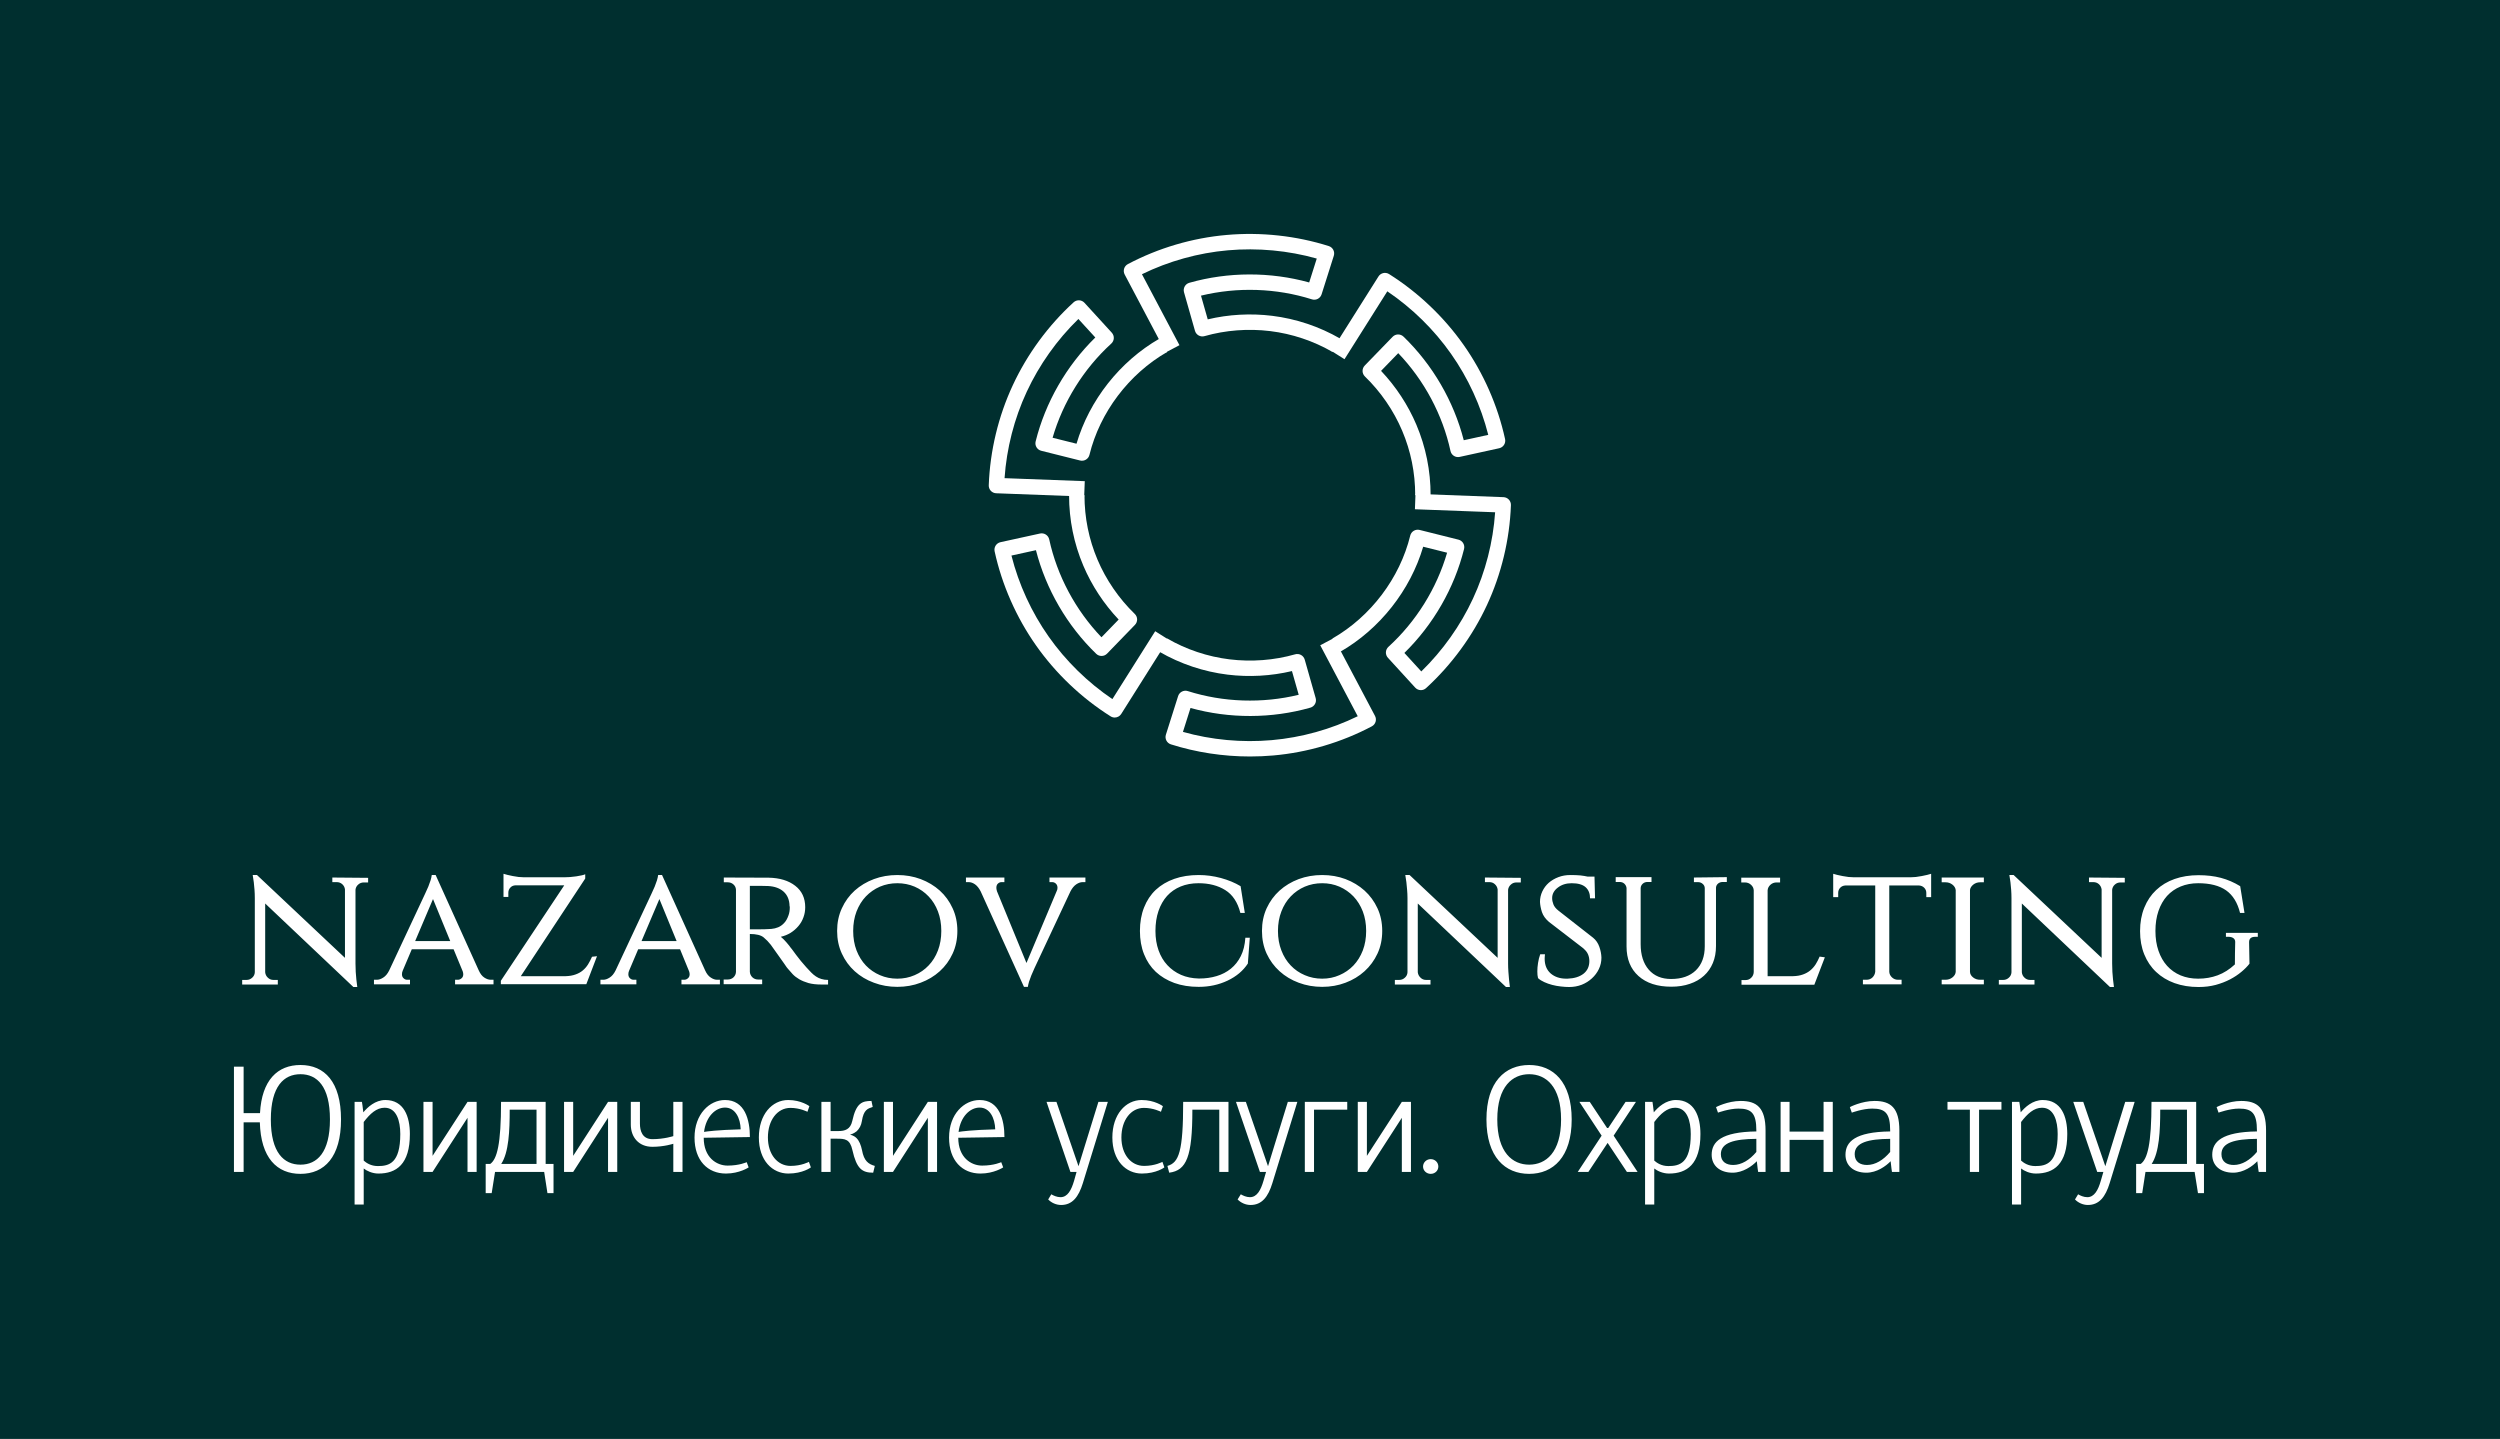 <svg xmlns="http://www.w3.org/2000/svg" xmlns:xlink="http://www.w3.org/1999/xlink" xmlns:svgjs="http://svgjs.com/svgjs" version="1.1" width="1602.9" height="922.583"><rect width="1602.9" height="922.583" fill="#002F2F"></rect><g transform="scale(5) translate(30, 30)"> <defs id="SvgjsDefs1725"></defs><g xmlns:name="main_text" id="SvgjsG1726" rel="mainfill" name="main_text" transform="translate(0.395,-143.773)" fill="#ffffff" style="fill: #ffffff"><path d="M16.81 226.34L16.81 226.93L16.26 226.93Q15.83 226.93 15.53 227.21Q15.23 227.48 15.19 227.87L15.19 237.33Q15.19 237.85 15.22 238.39Q15.26 238.93 15.30 239.36Q15.35 239.86 15.42 240.34L14.92 240.34L3.61 229.63L3.61 238.45Q3.65 238.86 3.95 239.14Q4.25 239.43 4.66 239.43L5.23 239.43L5.23 240.02L0.66 240.02L0.66 239.43L1.23 239.43Q1.64 239.43 1.95 239.14Q2.26 238.86 2.28 238.45L2.28 228.94Q2.28 228.40 2.24 227.86Q2.19 227.32 2.15 226.91Q2.08 226.43 2.01 225.98L2.56 225.98L13.84 236.60L13.84 227.83Q13.80 227.44 13.50 227.16Q13.20 226.89 12.79 226.89L12.22 226.89L12.22 226.30L16.81 226.34ZM31.00 238.22Q31.29 238.86 31.71 239.13Q32.14 239.41 32.53 239.41L32.89 239.41L32.89 240L27.96 240L27.96 239.41L28.32 239.41Q28.57 239.41 28.79 239.22Q29.01 239.04 29.01 238.70Q29.01 238.54 28.94 238.33L27.77 235.50L22.41 235.50L21.24 238.26Q21.15 238.47 21.15 238.70Q21.15 239.04 21.36 239.22Q21.56 239.41 21.81 239.41L22.18 239.41L22.18 240L17.56 240L17.56 239.41L17.93 239.41Q18.32 239.41 18.75 239.13Q19.19 238.86 19.51 238.22L24.12 228.37Q24.35 227.89 24.53 227.46Q24.69 227.07 24.82 226.66Q24.94 226.25 24.97 225.98L25.47 225.98L31.00 238.22M27.34 234.45L25.13 229.06L22.84 234.45L27.34 234.45ZM46.16 236.39L44.79 239.98L33.83 239.98L33.83 239.54L41.96 227.30L35.70 227.30Q35.29 227.32 35.04 227.60Q34.79 227.87 34.79 228.26L34.79 228.79L34.17 228.79L34.17 225.82Q34.35 225.88 34.67 225.96Q34.99 226.04 35.36 226.11Q35.72 226.18 36.11 226.23Q36.50 226.27 36.82 226.27L41.94 226.27Q42.28 226.27 42.70 226.24Q43.12 226.20 43.50 226.15Q43.88 226.09 44.20 226.02Q44.52 225.95 44.65 225.88L44.65 226.43L36.39 238.95L42.14 238.95Q42.87 238.93 43.41 238.73Q43.95 238.54 44.33 238.22Q44.72 237.90 45.01 237.44Q45.29 236.98 45.52 236.46L46.16 236.39ZM60.03 238.22Q60.32 238.86 60.75 239.13Q61.17 239.41 61.56 239.41L61.92 239.41L61.92 240L56.99 240L56.99 239.41L57.35 239.41Q57.61 239.41 57.82 239.22Q58.04 239.04 58.04 238.70Q58.04 238.54 57.97 238.33L56.81 235.50L51.44 235.50L50.27 238.26Q50.18 238.47 50.18 238.70Q50.18 239.04 50.39 239.22Q50.59 239.41 50.84 239.41L51.21 239.41L51.21 240L46.60 240L46.60 239.41L46.96 239.41Q47.35 239.41 47.78 239.13Q48.22 238.86 48.54 238.22L53.15 228.37Q53.38 227.89 53.56 227.46Q53.72 227.07 53.85 226.66Q53.97 226.25 54.00 225.98L54.50 225.98L60.03 238.22M56.37 234.45L54.16 229.06L51.87 234.45L56.37 234.45ZM68.16 226.32Q70.30 226.36 71.58 227.36Q72.86 228.35 72.86 230.11Q72.86 230.80 72.63 231.41Q72.41 232.03 71.98 232.53Q71.56 233.03 70.99 233.39Q70.42 233.74 69.73 233.90Q70.08 234.18 70.44 234.60Q70.81 235.02 71.08 235.41L71.08 235.39Q71.38 235.82 71.70 236.23Q71.97 236.60 72.31 237.01Q72.66 237.42 73.00 237.81Q73.32 238.17 73.62 238.47Q73.91 238.77 74.23 238.98Q74.55 239.20 74.93 239.31Q75.31 239.43 75.79 239.43L75.79 240.02L74.92 240.02Q73.96 240.02 73.27 239.83Q72.59 239.63 72.09 239.34Q71.58 239.04 71.25 238.69Q70.92 238.33 70.65 238.01Q70.53 237.90 70.19 237.38Q69.85 236.87 69.46 236.35L68.45 234.93Q68.04 234.40 67.52 233.97Q66.99 233.54 65.76 233.54L65.76 238.38Q65.78 238.79 66.08 239.09Q66.38 239.38 66.83 239.38L67.34 239.38L67.34 239.98L62.40 239.98L62.40 239.38L62.90 239.38Q63.36 239.38 63.66 239.10Q63.96 238.81 63.98 238.40L63.98 227.87Q63.96 227.46 63.66 227.19Q63.36 226.91 62.90 226.91L62.42 226.91L62.42 226.30L68.16 226.32M67.11 232.94Q67.36 232.94 67.71 232.93Q68.07 232.92 68.52 232.89Q68.98 232.85 69.39 232.68Q69.80 232.51 70.14 232.15Q70.49 231.80 70.72 231.14Q70.88 230.70 70.88 230.13Q70.88 230.00 70.85 229.95Q70.83 228.79 70.10 228.12Q69.37 227.46 68.11 227.39Q67.66 227.37 67.22 227.37L65.76 227.37L65.76 232.94L67.11 232.94ZM84.67 225.98Q86.27 225.98 87.66 226.50Q89.06 227.03 90.11 227.97Q91.16 228.92 91.76 230.24Q92.37 231.55 92.37 233.15Q92.37 234.75 91.76 236.06Q91.16 237.37 90.11 238.32Q89.06 239.27 87.66 239.79Q86.27 240.32 84.67 240.32Q83.07 240.32 81.67 239.79Q80.26 239.27 79.21 238.32Q78.16 237.37 77.56 236.06Q76.95 234.75 76.95 233.15Q76.95 231.55 77.56 230.24Q78.16 228.92 79.21 227.97Q80.26 227.03 81.67 226.50Q83.07 225.98 84.67 225.98M84.67 239.27Q85.86 239.27 86.89 238.82Q87.92 238.38 88.68 237.58Q89.45 236.78 89.88 235.65Q90.31 234.52 90.31 233.15Q90.31 231.78 89.88 230.65Q89.45 229.52 88.68 228.72Q87.92 227.92 86.89 227.47Q85.86 227.03 84.67 227.03Q83.48 227.03 82.44 227.47Q81.41 227.92 80.64 228.72Q79.88 229.52 79.44 230.65Q79.01 231.78 79.01 233.15Q79.01 234.52 79.44 235.65Q79.88 236.78 80.64 237.58Q81.41 238.38 82.44 238.82Q83.48 239.27 84.67 239.27ZM108.79 226.30L108.79 226.89L108.43 226.89Q108.04 226.89 107.62 227.17Q107.19 227.46 106.87 228.08L102.26 237.92Q102.03 238.42 101.85 238.86Q101.69 239.25 101.56 239.66Q101.44 240.07 101.41 240.32L100.91 240.32L95.36 228.08Q95.04 227.46 94.63 227.17Q94.22 226.89 93.83 226.89L93.47 226.89L93.47 226.30L98.40 226.30L98.40 226.89L98.03 226.89Q97.78 226.89 97.58 227.07Q97.37 227.25 97.37 227.62Q97.37 227.80 97.44 228.01L97.42 227.99L101.23 237.26L105.11 228.03Q105.21 227.85 105.21 227.62Q105.21 227.28 105.00 227.08Q104.79 226.89 104.54 226.89L104.18 226.89L104.18 226.30L108.79 226.30ZM129.87 234.02L129.62 237.33Q128.71 238.72 127.02 239.52Q125.33 240.32 123.32 240.32Q121.58 240.32 120.19 239.82Q118.80 239.31 117.81 238.39Q116.83 237.46 116.31 236.14Q115.78 234.82 115.78 233.15Q115.78 231.48 116.31 230.14Q116.83 228.81 117.81 227.88Q118.80 226.96 120.19 226.47Q121.58 225.98 123.32 225.98Q124.74 225.98 126.16 226.36Q127.59 226.75 128.69 227.41L129.23 230.84L128.66 230.84Q128.14 228.79 126.72 227.91Q125.31 227.03 123.30 227.03Q122.02 227.03 121.00 227.45Q119.98 227.87 119.26 228.66Q118.55 229.45 118.16 230.59Q117.77 231.73 117.77 233.15Q117.77 234.52 118.17 235.64Q118.57 236.76 119.30 237.54Q120.03 238.33 121.05 238.78Q122.06 239.22 123.32 239.25L123.39 239.25Q124.58 239.25 125.61 238.94Q126.65 238.63 127.44 237.99Q128.23 237.35 128.72 236.37Q129.21 235.39 129.30 234.02L129.87 234.02ZM139.15 225.98Q140.75 225.98 142.14 226.50Q143.53 227.03 144.58 227.97Q145.63 228.92 146.24 230.24Q146.85 231.55 146.85 233.15Q146.85 234.75 146.24 236.06Q145.63 237.37 144.58 238.32Q143.53 239.27 142.14 239.79Q140.75 240.32 139.15 240.32Q137.55 240.32 136.14 239.79Q134.74 239.27 133.69 238.32Q132.64 237.37 132.03 236.06Q131.43 234.75 131.43 233.15Q131.43 231.55 132.03 230.24Q132.64 228.92 133.69 227.97Q134.74 227.03 136.14 226.50Q137.55 225.98 139.15 225.98M139.15 239.27Q140.34 239.27 141.36 238.82Q142.39 238.38 143.16 237.58Q143.92 236.78 144.36 235.65Q144.79 234.52 144.79 233.15Q144.79 231.78 144.36 230.65Q143.92 229.52 143.16 228.72Q142.39 227.92 141.36 227.47Q140.34 227.03 139.15 227.03Q137.96 227.03 136.92 227.47Q135.88 227.92 135.12 228.72Q134.35 229.52 133.92 230.65Q133.48 231.78 133.48 233.15Q133.48 234.52 133.92 235.65Q134.35 236.78 135.12 237.58Q135.88 238.38 136.92 238.82Q137.96 239.27 139.15 239.27ZM164.62 226.34L164.62 226.93L164.07 226.93Q163.63 226.93 163.34 227.21Q163.04 227.48 162.99 227.87L162.99 237.33Q162.99 237.85 163.03 238.39Q163.06 238.93 163.11 239.36Q163.15 239.86 163.22 240.34L162.72 240.34L151.41 229.63L151.41 238.45Q151.46 238.86 151.76 239.14Q152.05 239.43 152.46 239.43L153.04 239.43L153.04 240.02L148.47 240.02L148.47 239.43L149.04 239.43Q149.45 239.43 149.76 239.14Q150.07 238.86 150.09 238.45L150.09 228.94Q150.09 228.40 150.04 227.86Q150.00 227.32 149.95 226.91Q149.88 226.43 149.81 225.98L150.36 225.98L161.65 236.60L161.65 227.83Q161.60 227.44 161.30 227.16Q161.01 226.89 160.60 226.89L160.02 226.89L160.02 226.30L164.62 226.34ZM173.89 234.02Q174.44 234.47 174.69 235.18Q174.94 235.89 174.96 236.57Q174.96 237.35 174.63 238.04Q174.30 238.72 173.74 239.23Q173.18 239.75 172.43 240.05Q171.67 240.34 170.83 240.34Q170.33 240.34 169.75 240.27Q169.18 240.21 168.65 240.07Q168.11 239.93 167.63 239.71Q167.15 239.50 166.83 239.20Q166.79 239.02 166.76 238.80Q166.74 238.58 166.74 238.33Q166.74 237.85 166.83 237.26Q166.92 236.67 167.11 236.14L167.72 236.14Q167.70 236.35 167.69 236.48Q167.68 236.62 167.68 236.71Q167.68 237.92 168.45 238.60Q169.23 239.27 170.46 239.27L170.62 239.27Q171.92 239.22 172.67 238.63Q173.41 238.04 173.41 237.01Q173.41 236.55 173.24 236.15Q173.07 235.75 172.66 235.41L172.68 235.41L168.22 231.98Q167.56 231.41 167.33 230.73Q167.11 230.04 167.08 229.42Q167.08 228.72 167.38 228.08Q167.68 227.44 168.20 226.98Q168.73 226.52 169.44 226.25Q170.14 225.98 170.97 225.98Q171.72 225.98 172.26 226.03Q172.79 226.09 173.18 226.18L174.07 226.18L174.14 228.97L173.50 228.97Q173.50 228.05 172.93 227.54Q172.36 227.03 171.15 227.03Q170.62 227.03 170.17 227.17Q169.71 227.32 169.37 227.59Q169.02 227.85 168.83 228.19Q168.64 228.53 168.64 228.94Q168.64 229.33 168.80 229.74Q168.96 230.16 169.44 230.54L173.89 234.02ZM191.04 226.25L191.04 226.87L190.52 226.87Q190.17 226.87 189.92 227.07Q189.67 227.28 189.65 227.60L189.65 235.09Q189.65 236.30 189.25 237.26Q188.85 238.22 188.11 238.89Q187.37 239.57 186.30 239.93Q185.24 240.30 183.92 240.30Q181.24 240.30 179.71 238.93Q178.18 237.56 178.18 235.13L178.18 227.64Q178.14 227.32 177.90 227.09Q177.66 226.87 177.29 226.87L176.79 226.87L176.79 226.25L181.38 226.25L181.38 226.87L180.86 226.87Q180.51 226.87 180.26 227.09Q180.01 227.32 179.99 227.64L179.99 234.84Q179.99 236.92 181.03 238.12Q182.07 239.31 183.89 239.31Q185.93 239.31 187.07 238.20Q188.21 237.08 188.21 235.11L188.21 227.64Q188.19 227.32 187.94 227.11Q187.69 226.89 187.34 226.89L186.82 226.89L186.82 226.30L191.04 226.25ZM203.61 236.53L202.26 240.05L192.92 240.05L192.92 239.45L193.42 239.45Q193.88 239.45 194.17 239.15Q194.47 238.86 194.49 238.42L194.49 227.94Q194.47 227.53 194.14 227.23Q193.81 226.93 193.35 226.93L192.89 226.93L192.89 226.32L197.87 226.32L197.87 226.93L197.42 226.93Q196.96 226.93 196.63 227.23Q196.30 227.53 196.27 227.94L196.27 238.95L199.54 238.95Q200.27 238.93 200.81 238.73Q201.34 238.54 201.74 238.21Q202.14 237.88 202.43 237.43Q202.71 236.98 202.94 236.44L203.61 236.53ZM214.57 226.27Q214.89 226.27 215.28 226.23Q215.67 226.18 216.04 226.11Q216.42 226.04 216.74 225.96Q217.06 225.88 217.24 225.82L217.24 228.81L216.62 228.81L216.62 228.28Q216.62 227.89 216.36 227.62Q216.10 227.35 215.69 227.32L211.87 227.32L211.87 238.40Q211.90 238.81 212.22 239.11Q212.54 239.41 212.99 239.41L213.45 239.41L213.45 240L208.49 240L208.49 239.41L208.95 239.41Q209.41 239.41 209.72 239.11Q210.02 238.81 210.07 238.38L210.07 227.32L206.23 227.32Q205.82 227.35 205.57 227.62Q205.32 227.89 205.32 228.28L205.32 228.81L204.68 228.81L204.68 225.82Q204.86 225.88 205.18 225.96Q205.50 226.04 205.88 226.11Q206.25 226.18 206.64 226.23Q207.03 226.27 207.35 226.27L214.57 226.27ZM218.59 240L218.59 239.41L219.07 239.41Q219.59 239.41 219.97 239.11Q220.35 238.81 220.39 238.40L220.39 227.92Q220.35 227.51 219.97 227.21Q219.59 226.91 219.07 226.91L218.59 226.91L218.59 226.30L224.00 226.30L224.00 226.91L223.52 226.91Q223.02 226.91 222.64 227.21Q222.27 227.51 222.22 227.89L222.22 238.40Q222.24 238.81 222.62 239.11Q223.00 239.41 223.52 239.41L224.00 239.41L224.00 240L218.59 240ZM242.07 226.34L242.07 226.93L241.52 226.93Q241.09 226.93 240.79 227.21Q240.49 227.48 240.45 227.87L240.45 237.33Q240.45 237.85 240.48 238.39Q240.52 238.93 240.56 239.36Q240.61 239.86 240.68 240.34L240.17 240.34L228.87 229.63L228.87 238.45Q228.91 238.86 229.21 239.14Q229.51 239.43 229.92 239.43L230.49 239.43L230.49 240.02L225.92 240.02L225.92 239.43L226.49 239.43Q226.90 239.43 227.21 239.14Q227.52 238.86 227.54 238.45L227.54 228.94Q227.54 228.40 227.50 227.86Q227.45 227.32 227.41 226.91Q227.34 226.43 227.27 225.98L227.82 225.98L239.10 236.60L239.10 227.83Q239.05 227.44 238.76 227.16Q238.46 226.89 238.05 226.89L237.48 226.89L237.48 226.30L242.07 226.34ZM258.06 237.35Q257.65 237.88 257.02 238.40Q256.39 238.93 255.57 239.36Q254.75 239.79 253.73 240.07Q252.71 240.34 251.53 240.34Q249.84 240.34 248.45 239.84Q247.07 239.34 246.09 238.41Q245.11 237.49 244.57 236.16Q244.03 234.84 244.03 233.17Q244.03 231.50 244.57 230.17Q245.11 228.83 246.09 227.91Q247.07 226.98 248.45 226.49Q249.84 226.00 251.53 226.00Q253.10 226.00 254.39 226.34Q255.68 226.68 256.87 227.41L257.42 230.84L256.85 230.84Q256.37 228.88 255.07 227.95Q253.76 227.03 251.48 227.03Q250.25 227.03 249.23 227.45Q248.21 227.87 247.49 228.66Q246.78 229.45 246.39 230.59Q246.00 231.73 246.00 233.15Q246.00 234.56 246.39 235.69Q246.78 236.83 247.49 237.62Q248.21 238.42 249.23 238.85Q250.25 239.27 251.48 239.27Q252.81 239.27 253.98 238.84Q255.16 238.40 256.19 237.44Q256.19 236.71 256.20 236.00Q256.21 235.29 256.23 234.56Q256.23 234.24 255.99 234.07Q255.75 233.90 255.36 233.90L255.04 233.90L255.04 233.40L259.13 233.40L259.13 233.90L258.81 233.90Q258.01 233.90 258.01 234.59L258.06 237.35Z" fill="#ffffff" style="fill: #ffffff"></path></g><g xmlns:name="slogan_text" id="SvgjsG1727" rel="mainfill" name="slogan_text" transform="translate(-0.96,-119.723)" fill="#ffffff" style="fill: #ffffff"><path d="M9.49 226.29C6.57 226.29 4.53 228.20 4.30 232.46L2.20 232.46L2.20 226.50L0.96 226.50L0.96 240L2.20 240L2.20 233.64L4.28 233.64C4.40 238.21 6.48 240.25 9.49 240.25C12.57 240.25 14.69 238.09 14.69 233.27C14.69 228.45 12.57 226.29 9.49 226.29ZM9.49 239.07C7.37 239.07 5.69 237.53 5.69 233.27C5.69 229.01 7.37 227.47 9.49 227.47C11.61 227.47 13.27 229.01 13.27 233.27C13.27 237.53 11.61 239.07 9.49 239.07ZM16.43 244.18L17.60 244.18L17.60 239.56C17.99 239.87 18.70 240.21 19.49 240.21C21.79 240.21 23.52 239.02 23.52 235.14C23.52 232.90 22.75 230.78 20.38 230.78C19.07 230.78 18.09 231.71 17.55 232.36C17.49 231.71 17.37 231.02 17.37 231.02L16.43 231.02ZM22.29 235.14C22.29 238.88 20.86 239.25 19.42 239.25C18.51 239.25 17.93 238.84 17.60 238.55L17.60 233.60C18.41 232.54 19.24 231.77 20.28 231.77C21.81 231.77 22.29 233.46 22.29 235.14ZM30.91 233.06L30.91 240L32.08 240L32.08 231.02L30.91 231.02L26.43 237.94L26.43 231.02L25.26 231.02L25.26 240L26.43 240ZM33.24 242.72L34.01 242.72L34.44 240L40.74 240L41.16 242.72L41.94 242.72L41.94 238.98L40.93 238.98L40.93 231.02L35.21 231.02C35.21 236.49 34.69 238.36 33.82 238.98L33.24 238.98ZM35.23 238.98C36.21 237.49 36.32 234.72 36.32 232.02L39.76 232.02L39.76 238.98ZM48.93 233.06L48.93 240L50.11 240L50.11 231.02L48.93 231.02L44.46 237.94L44.46 231.02L43.29 231.02L43.29 240L44.46 240ZM57.30 235.41C57.30 235.41 56.13 235.80 54.62 235.80C53.33 235.80 53.02 234.74 53.02 233.81L53.02 231.02L51.85 231.02L51.85 233.93C51.85 235.53 52.85 236.78 54.62 236.78C56.13 236.78 57.30 236.39 57.30 236.39L57.30 240L58.48 240L58.48 231.02L57.30 231.02ZM64.26 239.19C62.84 239.19 61.20 238.15 61.20 235.62L67.12 235.53C67.12 233.33 66.48 230.78 63.93 230.78C61.95 230.78 60.02 232.58 60.02 235.60C60.02 238.53 61.70 240.21 64.05 240.21C65.79 240.21 66.96 239.42 66.96 239.42L66.71 238.75C66.71 238.75 65.79 239.19 64.26 239.19ZM63.93 231.75C65.25 231.75 65.90 233.10 65.94 234.54C62.91 234.62 61.60 234.81 61.24 234.87C61.49 232.89 62.72 231.75 63.93 231.75ZM72.34 239.23C70.66 239.23 69.43 237.76 69.43 235.58C69.43 233.37 70.64 231.79 72.32 231.79C73.54 231.79 74.50 232.29 74.50 232.29L74.75 231.57C74.75 231.57 73.71 230.78 72.03 230.78C69.97 230.78 68.27 232.63 68.27 235.58C68.27 238.55 70.01 240.21 72.05 240.21C73.92 240.21 74.94 239.42 74.94 239.42L74.69 238.71C74.69 238.71 73.75 239.23 72.34 239.23ZM81.50 237.22C81.36 236.55 81.15 236.03 80.79 235.66C80.42 235.30 80.00 235.24 80.00 235.24L80.00 235.20C80.00 235.20 80.38 235.14 80.81 234.79C81.15 234.47 81.40 234.04 81.48 233.48C81.71 232.02 82.23 231.88 82.87 231.67L82.71 230.90C81.52 230.90 80.75 231.15 80.25 233.46C80.01 234.56 79.30 234.76 78.47 234.76L77.47 234.76L77.47 231.02L76.29 231.02L76.29 240L77.47 240L77.47 235.74L78.28 235.74C79.30 235.74 79.96 235.78 80.27 237.22C80.81 239.61 81.52 240.10 82.93 240.10L83.14 239.23C82.33 239.00 81.75 238.61 81.50 237.22ZM89.94 233.06L89.94 240L91.12 240L91.12 231.02L89.94 231.02L85.47 237.94L85.47 231.02L84.30 231.02L84.30 240L85.47 240ZM96.90 239.19C95.48 239.19 93.84 238.15 93.84 235.62L99.76 235.53C99.76 233.33 99.12 230.78 96.58 230.78C94.59 230.78 92.66 232.58 92.66 235.60C92.66 238.53 94.34 240.21 96.69 240.21C98.43 240.21 99.60 239.42 99.60 239.42L99.35 238.75C99.35 238.75 98.43 239.19 96.90 239.19ZM96.58 231.75C97.89 231.75 98.54 233.10 98.58 234.54C95.56 234.62 94.24 234.81 93.88 234.87C94.13 232.89 95.36 231.75 96.58 231.75ZM111.81 231.02L109.26 239.27L106.43 231.02L105.16 231.02L108.22 240L109.01 240L108.69 241.14C108.34 242.33 107.86 243.24 106.95 243.24C106.49 243.24 106.04 243.03 105.77 242.87L105.37 243.53C105.77 243.95 106.39 244.24 107.03 244.24C108.47 244.24 109.28 243.20 109.82 241.43L113.02 231.02ZM117.67 239.23C115.99 239.23 114.76 237.76 114.76 235.58C114.76 233.37 115.97 231.79 117.65 231.79C118.87 231.79 119.83 232.29 119.83 232.29L120.08 231.57C120.08 231.57 119.04 230.78 117.36 230.78C115.30 230.78 113.60 232.63 113.60 235.58C113.60 238.55 115.34 240.21 117.38 240.21C119.25 240.21 120.27 239.42 120.27 239.42L120.02 238.71C120.02 238.71 119.08 239.23 117.67 239.23ZM120.89 240.10C123.11 239.81 123.86 238.07 123.86 232.02L127.31 232.02L127.31 240L128.49 240L128.49 231.02L122.68 231.02C122.68 237.38 122.14 238.82 120.66 239.23ZM136.10 231.02L133.56 239.27L130.72 231.02L129.45 231.02L132.52 240L133.31 240L132.98 241.14C132.63 242.33 132.15 243.24 131.24 243.24C130.78 243.24 130.34 243.03 130.07 242.87L129.66 243.53C130.07 243.95 130.68 244.24 131.32 244.24C132.77 244.24 133.58 243.20 134.12 241.43L137.32 231.02ZM138.28 240L139.46 240L139.46 232.02L143.72 232.02L143.72 231.02L138.28 231.02ZM150.72 233.06L150.72 240L151.89 240L151.89 231.02L150.72 231.02L146.24 237.94L146.24 231.02L145.07 231.02L145.07 240L146.24 240ZM155.40 239.31C155.40 238.79 154.98 238.36 154.42 238.36C153.88 238.36 153.44 238.79 153.44 239.31C153.44 239.83 153.88 240.25 154.42 240.25C154.98 240.25 155.40 239.83 155.40 239.31ZM167.05 226.29C163.96 226.29 161.57 228.45 161.57 233.27C161.57 238.09 163.96 240.25 167.05 240.25C170.13 240.25 172.50 238.09 172.50 233.27C172.50 228.45 170.13 226.29 167.05 226.29ZM167.05 239.07C164.93 239.07 162.96 237.53 162.96 233.27C162.96 229.01 164.93 227.47 167.05 227.47C169.17 227.47 171.14 229.01 171.14 233.27C171.14 237.53 169.17 239.07 167.05 239.07ZM177.04 234.37L174.82 231.02L173.49 231.02L176.34 235.35L173.28 240L174.64 240L177.11 236.28L179.58 240L180.95 240L177.88 235.35L180.74 231.02L179.41 231.02L177.19 234.37ZM181.91 244.18L183.09 244.18L183.09 239.56C183.47 239.87 184.19 240.21 184.98 240.21C187.27 240.21 189.01 239.02 189.01 235.14C189.01 232.90 188.24 230.78 185.87 230.78C184.55 230.78 183.57 231.71 183.03 232.36C182.97 231.71 182.86 231.02 182.86 231.02L181.91 231.02ZM187.77 235.14C187.77 238.88 186.35 239.25 184.90 239.25C184.00 239.25 183.42 238.84 183.09 238.55L183.09 233.60C183.90 232.54 184.73 231.77 185.77 231.77C187.29 231.77 187.77 233.46 187.77 235.14ZM194.18 230.90C192.50 230.90 191.01 231.69 191.01 231.69L191.26 232.40C191.26 232.40 192.67 231.88 193.89 231.88C195.56 231.88 196.18 232.48 196.18 234.70L196.18 234.81C191.67 234.87 190.45 236.14 190.45 237.80C190.45 239.21 191.52 240.10 193.13 240.10C194.48 240.10 195.64 239.25 196.24 238.63C196.30 239.31 196.41 240 196.41 240L197.36 240L197.36 234.70C197.36 231.77 196.24 230.90 194.18 230.90ZM193.21 239.11C192.36 239.11 191.63 238.73 191.63 237.72C191.63 236.24 193.35 235.78 196.18 235.76L196.18 237.44C195.31 238.48 194.27 239.11 193.21 239.11ZM204.80 235.89L204.80 240L205.98 240L205.98 231.02L204.80 231.02L204.80 234.83L200.44 234.83L200.44 231.02L199.29 231.02L199.29 240L200.44 240L200.44 235.89ZM211.34 230.90C209.66 230.90 208.17 231.69 208.17 231.69L208.42 232.40C208.42 232.40 209.83 231.88 211.05 231.88C212.72 231.88 213.34 232.48 213.34 234.70L213.34 234.81C208.83 234.87 207.61 236.14 207.61 237.80C207.61 239.21 208.67 240.10 210.29 240.10C211.64 240.10 212.80 239.25 213.40 238.63C213.46 239.31 213.57 240 213.57 240L214.52 240L214.52 234.70C214.52 231.77 213.40 230.90 211.34 230.90ZM210.37 239.11C209.52 239.11 208.79 238.73 208.79 237.72C208.79 236.24 210.51 235.78 213.34 235.76L213.34 237.44C212.47 238.48 211.43 239.11 210.37 239.11ZM220.69 231.02L220.69 232.02L223.56 232.02L223.56 240L224.74 240L224.74 232.02L227.61 232.02L227.61 231.02ZM228.96 244.18L230.13 244.18L230.13 239.56C230.52 239.87 231.23 240.21 232.02 240.21C234.32 240.21 236.05 239.02 236.05 235.14C236.05 232.90 235.28 230.78 232.91 230.78C231.60 230.78 230.62 231.71 230.08 232.36C230.02 231.71 229.90 231.02 229.90 231.02L228.96 231.02ZM234.82 235.14C234.82 238.88 233.39 239.25 231.95 239.25C231.04 239.25 230.46 238.84 230.13 238.55L230.13 233.60C230.94 232.54 231.77 231.77 232.81 231.77C234.34 231.77 234.82 233.46 234.82 235.14ZM243.48 231.02L240.93 239.27L238.10 231.02L236.82 231.02L239.89 240L240.68 240L240.35 241.14C240.01 242.33 239.52 243.24 238.62 243.24C238.15 243.24 237.71 243.03 237.44 242.87L237.04 243.53C237.44 243.95 238.06 244.24 238.69 244.24C240.14 244.24 240.95 243.20 241.49 241.43L244.69 231.02ZM244.88 242.72L245.66 242.72L246.08 240L252.38 240L252.81 242.72L253.58 242.72L253.58 238.98L252.58 238.98L252.58 231.02L246.85 231.02C246.85 236.49 246.33 238.36 245.46 238.98L244.88 238.98ZM246.87 238.98C247.85 237.49 247.97 234.72 247.97 232.02L251.40 232.02L251.40 238.98ZM258.36 230.90C256.68 230.90 255.20 231.69 255.20 231.69L255.45 232.40C255.45 232.40 256.86 231.88 258.07 231.88C259.75 231.88 260.37 232.48 260.37 234.70L260.37 234.81C255.85 234.87 254.64 236.14 254.64 237.80C254.64 239.21 255.70 240.10 257.32 240.10C258.67 240.10 259.83 239.25 260.42 238.63C260.48 239.31 260.60 240 260.60 240L261.54 240L261.54 234.70C261.54 231.77 260.42 230.90 258.36 230.90ZM257.40 239.11C256.55 239.11 255.82 238.73 255.82 237.72C255.82 236.24 257.53 235.78 260.37 235.76L260.37 237.44C259.50 238.48 258.46 239.11 257.40 239.11Z" fill="#ffffff" style="fill: #ffffff"></path></g><g xmlns:name="symbol_mainfill" id="SvgjsG1728" rel="mainfill" name="symbol" transform="translate(95.42,-1.348) scale(0.697)" fill="#ffffff" style="fill: #ffffff"><path fill="#ffffff" d="M81.47,85.861c-0.384,0-0.767-0.155-1.046-0.461l-5.024-5.496c-0.254-0.277-0.387-0.645-0.37-1.021  c0.018-0.376,0.184-0.729,0.461-0.983c5.089-4.638,8.889-10.745,10.8-17.323l-4.398-1.101c-2.358,7.998-7.984,15.154-15.269,19.337  l-1.412-2.459c7.041-4.042,12.386-11.117,14.298-18.928c0.09-0.366,0.322-0.682,0.645-0.877c0.324-0.193,0.712-0.252,1.076-0.161  l7.148,1.789c0.759,0.189,1.221,0.958,1.032,1.717c-1.783,7.176-5.66,13.916-10.979,19.126l3.112,3.404  c3.933-3.831,7.2-8.432,9.498-13.381c2.307-4.951,3.709-10.421,4.086-15.904l-14.756-0.555l0.105-2.833l16.193,0.608  c0.782,0.029,1.392,0.686,1.363,1.468c-0.229,6.328-1.759,12.694-4.422,18.41c-2.651,5.711-6.52,10.985-11.187,15.251  C82.154,85.739,81.812,85.861,81.47,85.861z" style="fill: #ffffff"></path><path fill="#ffffff" d="M50.042,98.069c-4.95,0-9.916-0.756-14.566-2.232c-0.746-0.236-1.159-1.032-0.922-1.778l2.248-7.1  c0.113-0.358,0.365-0.657,0.699-0.83c0.333-0.173,0.722-0.208,1.081-0.093c6.535,2.074,13.727,2.306,20.407,0.682l-1.241-4.364  c-3.826,0.912-7.888,1.139-11.835,0.656c-4.39-0.536-8.726-1.987-12.538-4.199l1.423-2.451c3.483,2.021,7.445,3.347,11.458,3.836  c4.049,0.498,8.228,0.176,12.085-0.926c0.361-0.104,0.75-0.059,1.079,0.124c0.328,0.183,0.571,0.488,0.674,0.851l2.017,7.088  c0.214,0.753-0.223,1.536-0.976,1.751c-7.133,2.03-14.908,2.044-22.052,0.059l-1.393,4.4c5.245,1.478,10.862,2.003,16.336,1.518  c5.457-0.476,10.897-1.991,15.823-4.399l-6.9-13.055l2.506-1.324l7.573,14.326c0.365,0.691,0.102,1.548-0.589,1.914  c-5.583,2.958-11.864,4.812-18.165,5.362C52.87,98.008,51.456,98.069,50.042,98.069z" style="fill: #ffffff"></path><path fill="#ffffff" d="M25.139,90.903c-0.258,0-0.52-0.071-0.754-0.219c-5.341-3.366-10.081-7.871-13.706-13.026  C7.031,72.486,4.391,66.493,3.045,60.33c-0.167-0.765,0.317-1.52,1.081-1.688l7.274-1.595c0.368-0.08,0.752-0.012,1.069,0.192  c0.317,0.203,0.54,0.523,0.62,0.892c1.452,6.685,4.846,13.026,9.615,18.004l3.16-3.26c-2.729-2.883-4.961-6.281-6.498-9.905  c-1.741-4.098-2.624-8.462-2.623-12.969h2.835c0,4.124,0.806,8.115,2.398,11.862c1.572,3.71,3.943,7.162,6.856,9.983  c0.271,0.262,0.425,0.62,0.431,0.996s-0.138,0.739-0.399,1.009l-5.129,5.292c-0.544,0.562-1.441,0.575-2.002,0.033  c-5.35-5.169-9.252-11.893-11.087-19.062l-4.506,0.988c1.342,5.31,3.698,10.442,6.857,14.923c3.142,4.468,7.172,8.415,11.714,11.485  l7.877-12.488l2.397,1.512l-8.646,13.706C26.07,90.669,25.61,90.902,25.139,90.903z" style="fill: #ffffff"></path><path fill="#ffffff" d="M19.522,50.25L3.329,49.642c-0.781-0.029-1.392-0.687-1.363-1.468c0.23-6.328,1.759-12.694,4.423-18.411  c2.651-5.712,6.52-10.986,11.186-15.25c0.579-0.528,1.475-0.487,2.002,0.09l5.024,5.496c0.254,0.278,0.387,0.645,0.37,1.021  s-0.183,0.729-0.461,0.983c-5.089,4.638-8.888,10.746-10.8,17.323l4.399,1.101c2.358-7.997,7.984-15.153,15.269-19.336l1.411,2.458  c-7.041,4.043-12.386,11.119-14.298,18.928c-0.089,0.367-0.321,0.682-0.645,0.877s-0.71,0.253-1.076,0.161l-7.148-1.79  c-0.758-0.19-1.22-0.958-1.031-1.717c1.782-7.175,5.659-13.915,10.978-19.125l-3.113-3.405c-3.932,3.831-7.2,8.431-9.497,13.38  C6.651,35.91,5.249,41.38,4.873,46.863l14.756,0.554L19.522,50.25z" style="fill: #ffffff"></path><path fill="#ffffff" d="M34.545,23.723L26.972,9.396c-0.366-0.692-0.102-1.549,0.589-1.915c5.583-2.958,11.864-4.812,18.166-5.362  c6.316-0.559,12.818,0.149,18.798,2.047c0.746,0.237,1.158,1.033,0.923,1.779L63.2,13.043c-0.114,0.358-0.365,0.657-0.699,0.831  s-0.725,0.206-1.081,0.093c-6.537-2.073-13.727-2.306-20.408-0.682l1.241,4.364c3.827-0.912,7.889-1.139,11.836-0.655  c4.391,0.536,8.727,1.987,12.536,4.198l-1.422,2.452c-3.481-2.02-7.444-3.347-11.459-3.836c-4.05-0.494-8.229-0.175-12.086,0.927  c-0.363,0.104-0.75,0.058-1.079-0.124c-0.329-0.183-0.571-0.489-0.674-0.851l-2.016-7.088c-0.214-0.753,0.223-1.537,0.975-1.751  c7.132-2.029,14.908-2.044,22.052-0.06l1.393-4.399c-5.246-1.478-10.862-2.002-16.336-1.519C40.517,5.419,35.077,6.935,30.15,9.343  l6.9,13.054L34.545,23.723z" style="fill: #ffffff"></path><path fill="#ffffff" d="M83.257,50h-2.834c0-4.126-0.807-8.117-2.398-11.862c-1.571-3.709-3.942-7.162-6.856-9.984  c-0.27-0.262-0.425-0.62-0.431-0.996s0.138-0.739,0.399-1.009l5.129-5.292c0.543-0.561,1.441-0.576,2.002-0.033  c5.35,5.167,9.252,11.892,11.088,19.062l4.506-0.988c-1.342-5.309-3.696-10.442-6.856-14.923  c-3.144-4.469-7.173-8.417-11.714-11.485l-7.877,12.489l-2.398-1.513l8.646-13.706c0.418-0.663,1.292-0.859,1.955-0.443  c5.339,3.365,10.079,7.869,13.706,13.026c3.648,5.173,6.288,11.167,7.633,17.33c0.167,0.764-0.317,1.519-1.081,1.687l-7.273,1.594  c-0.367,0.08-0.752,0.012-1.069-0.191c-0.316-0.204-0.54-0.524-0.619-0.892c-1.452-6.686-4.847-13.026-9.615-18.004l-3.159,3.26  c2.729,2.883,4.962,6.282,6.496,9.905C82.374,41.127,83.257,45.491,83.257,50z" style="fill: #ffffff"></path></g> </g></svg>
